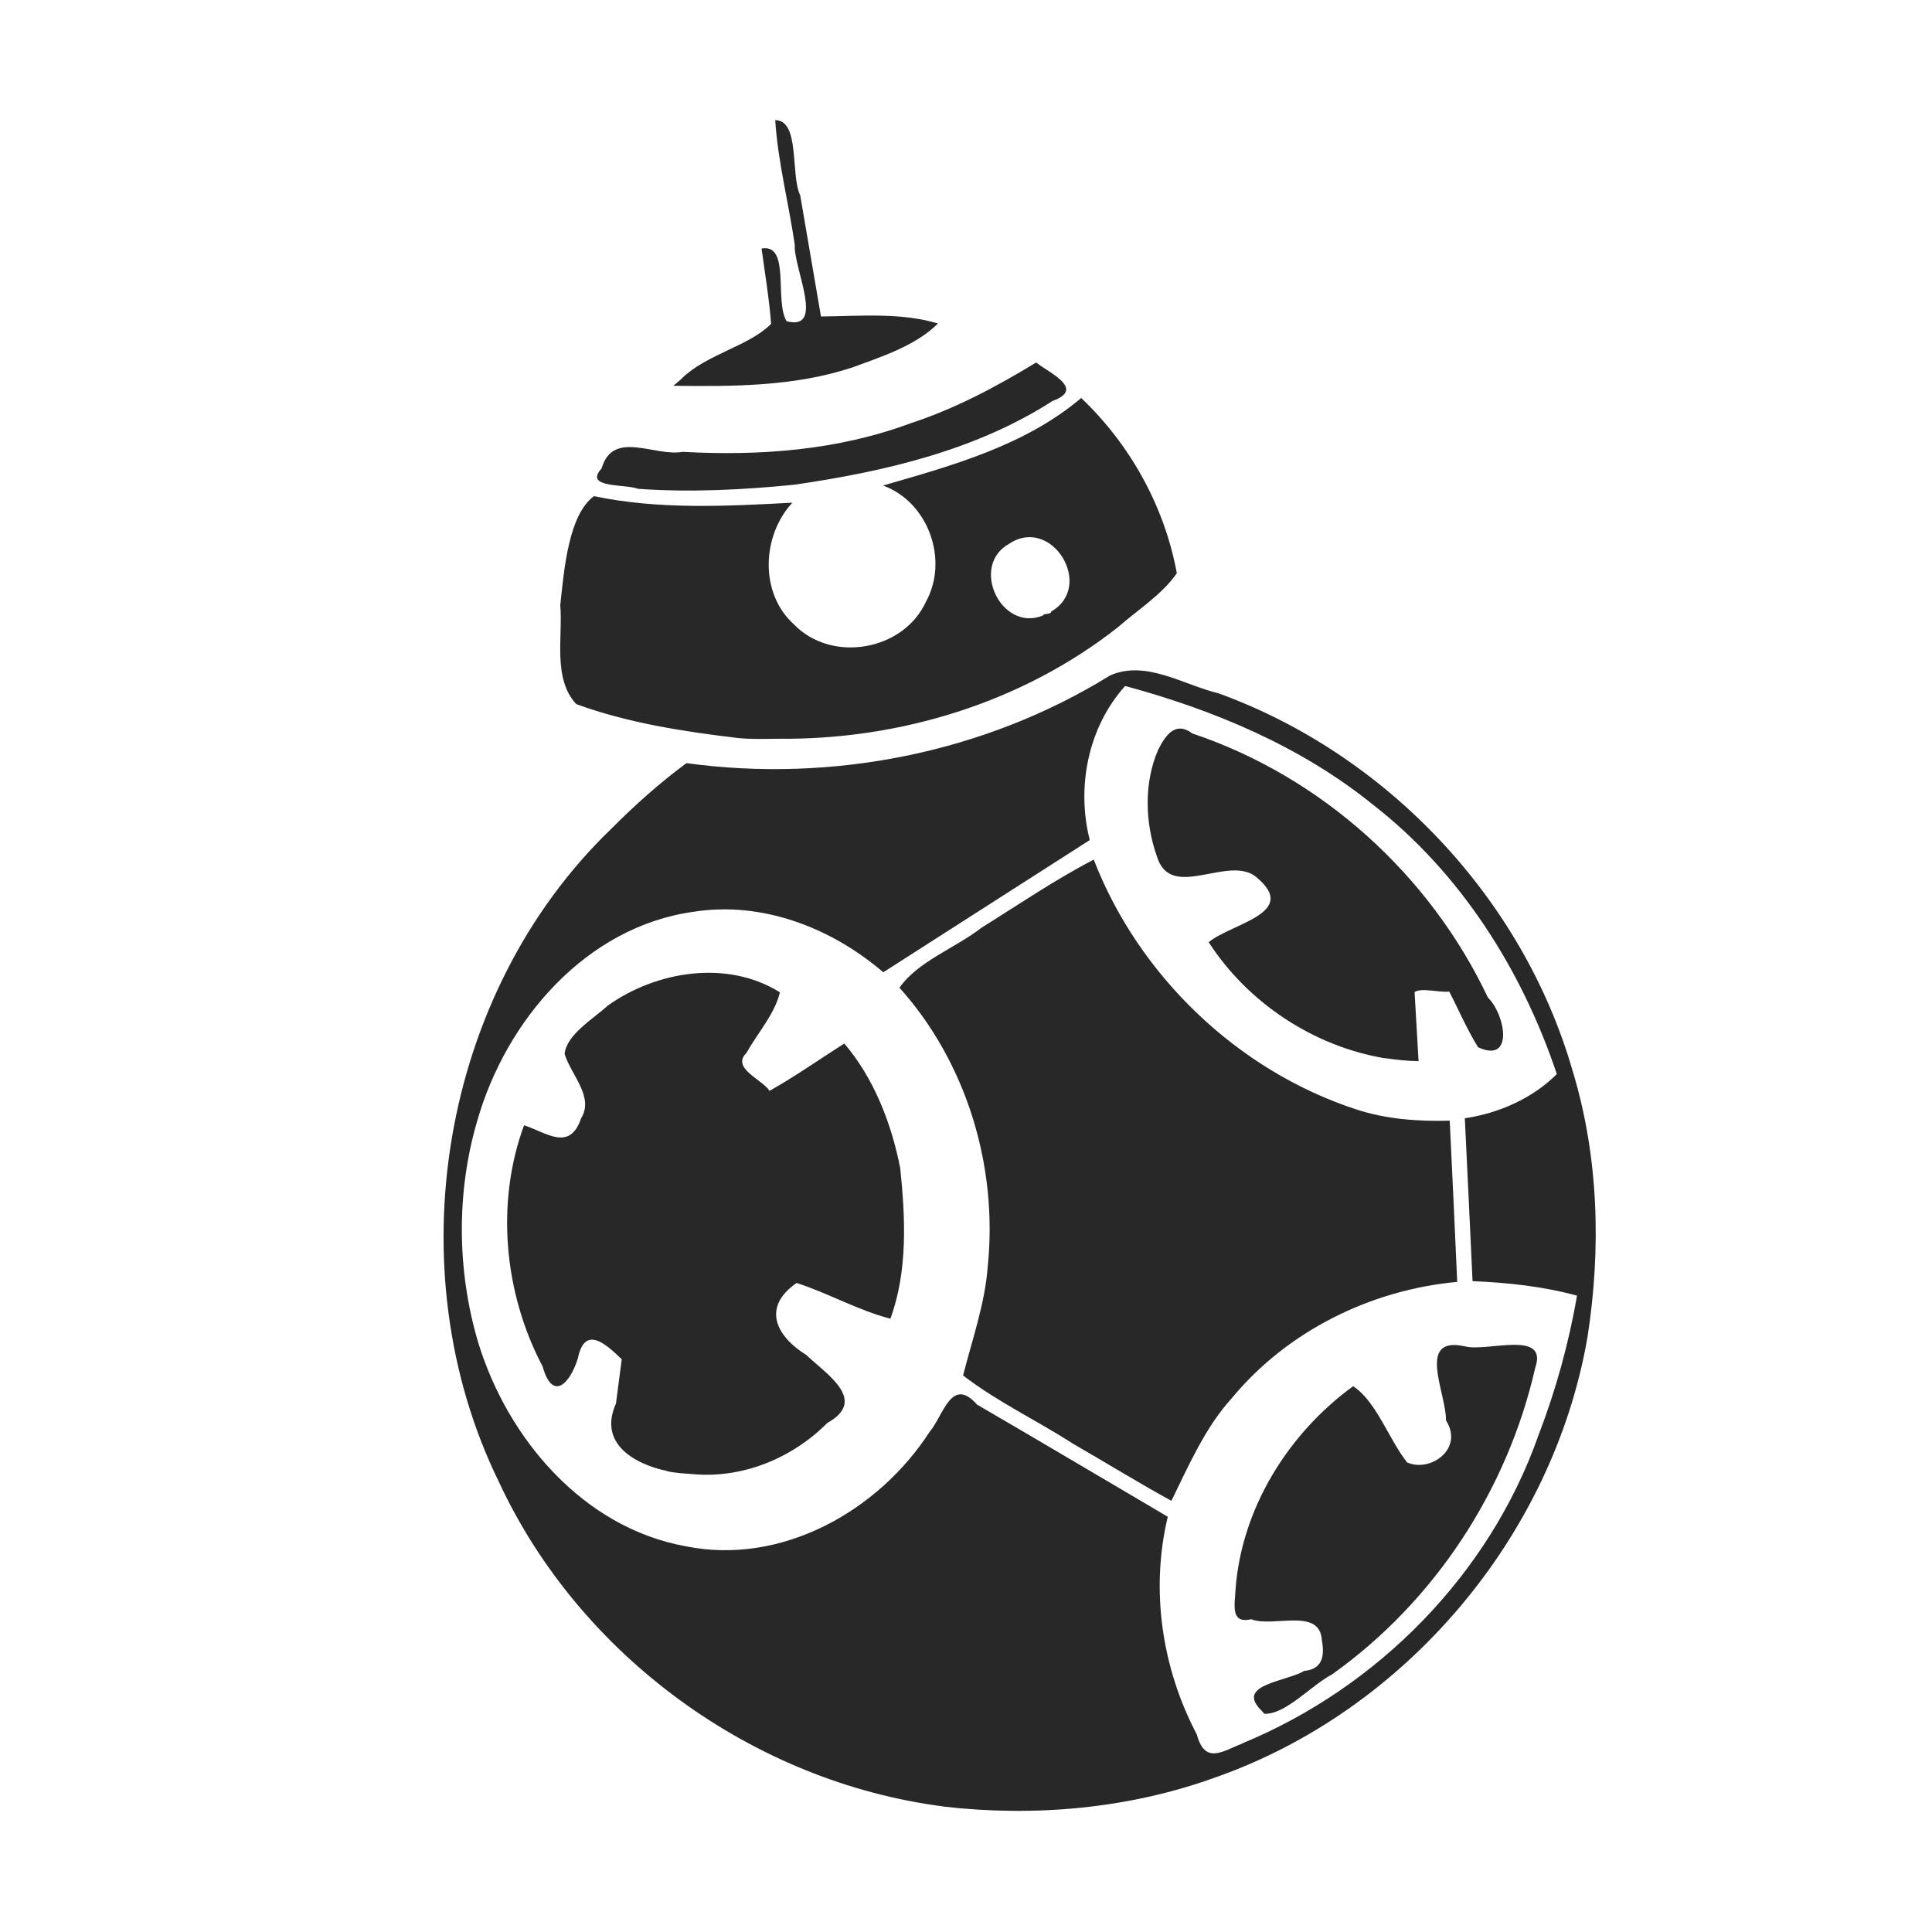 <svg width="16" height="16" version="1.1" xmlns="http://www.w3.org/2000/svg">
  <defs>
    <style type="text/css" id="current-color-scheme">.ColorScheme-Text { color:#282828; } .ColorScheme-Highlight { color:#458588; }</style>
  </defs>
  <path class="ColorScheme-Text" d="m7.81 14.96c-1.576-0.204-3.011-1.248-3.68-2.691-0.858-1.756-0.484-4.039 0.928-5.401 0.196-0.197 0.403-0.383 0.627-0.548 1.207 0.165 2.47-0.084 3.508-0.726 0.297-0.132 0.609 0.079 0.899 0.148 1.393 0.506 2.52 1.698 2.931 3.124 0.217 0.712 0.238 1.475 0.124 2.207-0.285 1.65-1.506 3.096-3.088 3.649-0.715 0.258-1.496 0.326-2.248 0.239zm2.48-0.523c1.122-0.463 2.045-1.4 2.45-2.548 0.144-0.375 0.252-0.763 0.32-1.159-0.282-0.077-0.573-0.108-0.865-0.12-0.021-0.45-0.042-0.899-0.064-1.349 0.28-0.041 0.562-0.165 0.762-0.366-0.29-0.865-0.799-1.669-1.525-2.233-0.597-0.482-1.315-0.782-2.05-0.981-0.307 0.341-0.405 0.836-0.293 1.276-0.57 0.365-1.14 0.73-1.71 1.095-0.429-0.368-1.002-0.591-1.571-0.501-0.89 0.123-1.553 0.897-1.791 1.729-0.175 0.593-0.169 1.242 0.006 1.834 0.242 0.797 0.868 1.536 1.717 1.691 0.793 0.162 1.596-0.288 2.022-0.946 0.115-0.135 0.181-0.467 0.393-0.227 0.528 0.307 1.053 0.619 1.58 0.929-0.145 0.607-0.049 1.254 0.241 1.804 0.067 0.25 0.212 0.139 0.378 0.073zm0.133-0.297c-0.164-0.192 0.241-0.218 0.377-0.302 0.153-0.015 0.171-0.122 0.147-0.257-0.019-0.272-0.403-0.1-0.585-0.171-0.176 0.041-0.135-0.124-0.13-0.245 0.049-0.672 0.435-1.292 0.974-1.685 0.193 0.126 0.293 0.436 0.447 0.631 0.19 0.086 0.473-0.11 0.322-0.348 0.004-0.223-0.251-0.704 0.157-0.613 0.183 0.048 0.692-0.141 0.582 0.178-0.231 1.014-0.834 1.935-1.683 2.539-0.174 0.091-0.382 0.331-0.559 0.326-0.016-0.016-0.038-0.042-0.051-0.053zm-1.552-2.194c-0.296-0.188-0.617-0.341-0.895-0.555 0.071-0.283 0.182-0.596 0.204-0.903 0.085-0.826-0.174-1.688-0.731-2.308 0.151-0.218 0.462-0.328 0.678-0.496 0.308-0.192 0.609-0.398 0.931-0.565 0.37 0.957 1.187 1.744 2.166 2.066 0.252 0.084 0.518 0.103 0.782 0.096 0.022 0.445 0.042 0.89 0.062 1.335-0.715 0.066-1.404 0.405-1.865 0.961-0.224 0.246-0.359 0.562-0.502 0.852-0.28-0.153-0.555-0.324-0.829-0.481zm-3.344 0.237c-0.279-0.059-0.573-0.231-0.426-0.559 0.016-0.122 0.032-0.245 0.048-0.367-0.129-0.125-0.306-0.288-0.363-0.009-0.066 0.214-0.211 0.36-0.292 0.069-0.32-0.606-0.391-1.354-0.154-1.998 0.183 0.059 0.378 0.222 0.472-0.057 0.111-0.177-0.083-0.36-0.136-0.533 0.013-0.159 0.236-0.29 0.356-0.4 0.404-0.289 0.992-0.383 1.427-0.111-0.042 0.178-0.185 0.337-0.278 0.503-0.128 0.125 0.134 0.22 0.192 0.313 0.213-0.12 0.413-0.261 0.619-0.392 0.246 0.288 0.39 0.661 0.463 1.03 0.043 0.414 0.064 0.851-0.081 1.249-0.269-0.07-0.513-0.211-0.777-0.296-0.292 0.203-0.168 0.442 0.08 0.596 0.171 0.162 0.512 0.375 0.175 0.563-0.296 0.297-0.714 0.467-1.135 0.422-0.063-3e-3 -0.128-0.009-0.189-0.021zm5.94-3.419c-0.59-0.1-1.133-0.459-1.457-0.961 0.188-0.157 0.753-0.24 0.397-0.537-0.23-0.196-0.709 0.204-0.825-0.171-0.1-0.279-0.11-0.613 0.01-0.887 0.063-0.125 0.146-0.237 0.282-0.134 1.069 0.358 1.967 1.169 2.448 2.187 0.146 0.143 0.217 0.55-0.081 0.412-0.092-0.147-0.159-0.307-0.239-0.461-0.088 0.009-0.229-0.035-0.287 0.004 0.011 0.191 0.022 0.381 0.033 0.572-0.094-9.736e-4 -0.189-0.012-0.28-0.025zm-5.355-2.652c-0.453-0.054-0.91-0.124-1.34-0.281-0.196-0.213-0.11-0.551-0.132-0.82 0.031-0.292 0.068-0.747 0.279-0.902 0.54 0.113 1.097 0.083 1.643 0.054-0.253 0.273-0.274 0.75 0.014 1.009 0.313 0.322 0.907 0.218 1.093-0.19 0.19-0.347 0.018-0.825-0.356-0.961 0.575-0.166 1.176-0.331 1.641-0.725 0.407 0.387 0.69 0.898 0.792 1.451-0.118 0.173-0.324 0.304-0.486 0.446-0.794 0.626-1.81 0.936-2.816 0.925-0.111 0.001-0.224 0.005-0.333-0.006zm2.594-1.048c0.362-0.208 0.005-0.796-0.348-0.561-0.329 0.181-0.069 0.734 0.278 0.595 0.004-0.02 0.071-0.007 0.07-0.034zm-3.423-1.016c-0.101-0.041-0.453-0.003-0.301-0.168 0.094-0.326 0.44-0.095 0.672-0.138 0.636 0.035 1.283-0.012 1.885-0.236 0.369-0.12 0.712-0.303 1.042-0.504 0.111 0.088 0.411 0.219 0.135 0.319-0.637 0.41-1.394 0.585-2.136 0.693-0.429 0.043-0.872 0.065-1.297 0.034zm0.366-0.917c0.21-0.201 0.552-0.263 0.737-0.449-0.016-0.209-0.051-0.416-0.079-0.624 0.241-0.043 0.105 0.433 0.207 0.602 0.325 0.086 0.055-0.444 0.068-0.632-0.05-0.344-0.14-0.689-0.162-1.033 0.208-3.428e-4 0.125 0.455 0.207 0.623 0.057 0.334 0.115 0.669 0.172 1.003 0.323-0.003 0.657-0.035 0.969 0.058-0.186 0.185-0.465 0.274-0.712 0.365-0.477 0.157-0.983 0.157-1.48 0.151 0.024-0.021 0.051-0.041 0.073-0.063z" fill="currentColor"/>
</svg>
